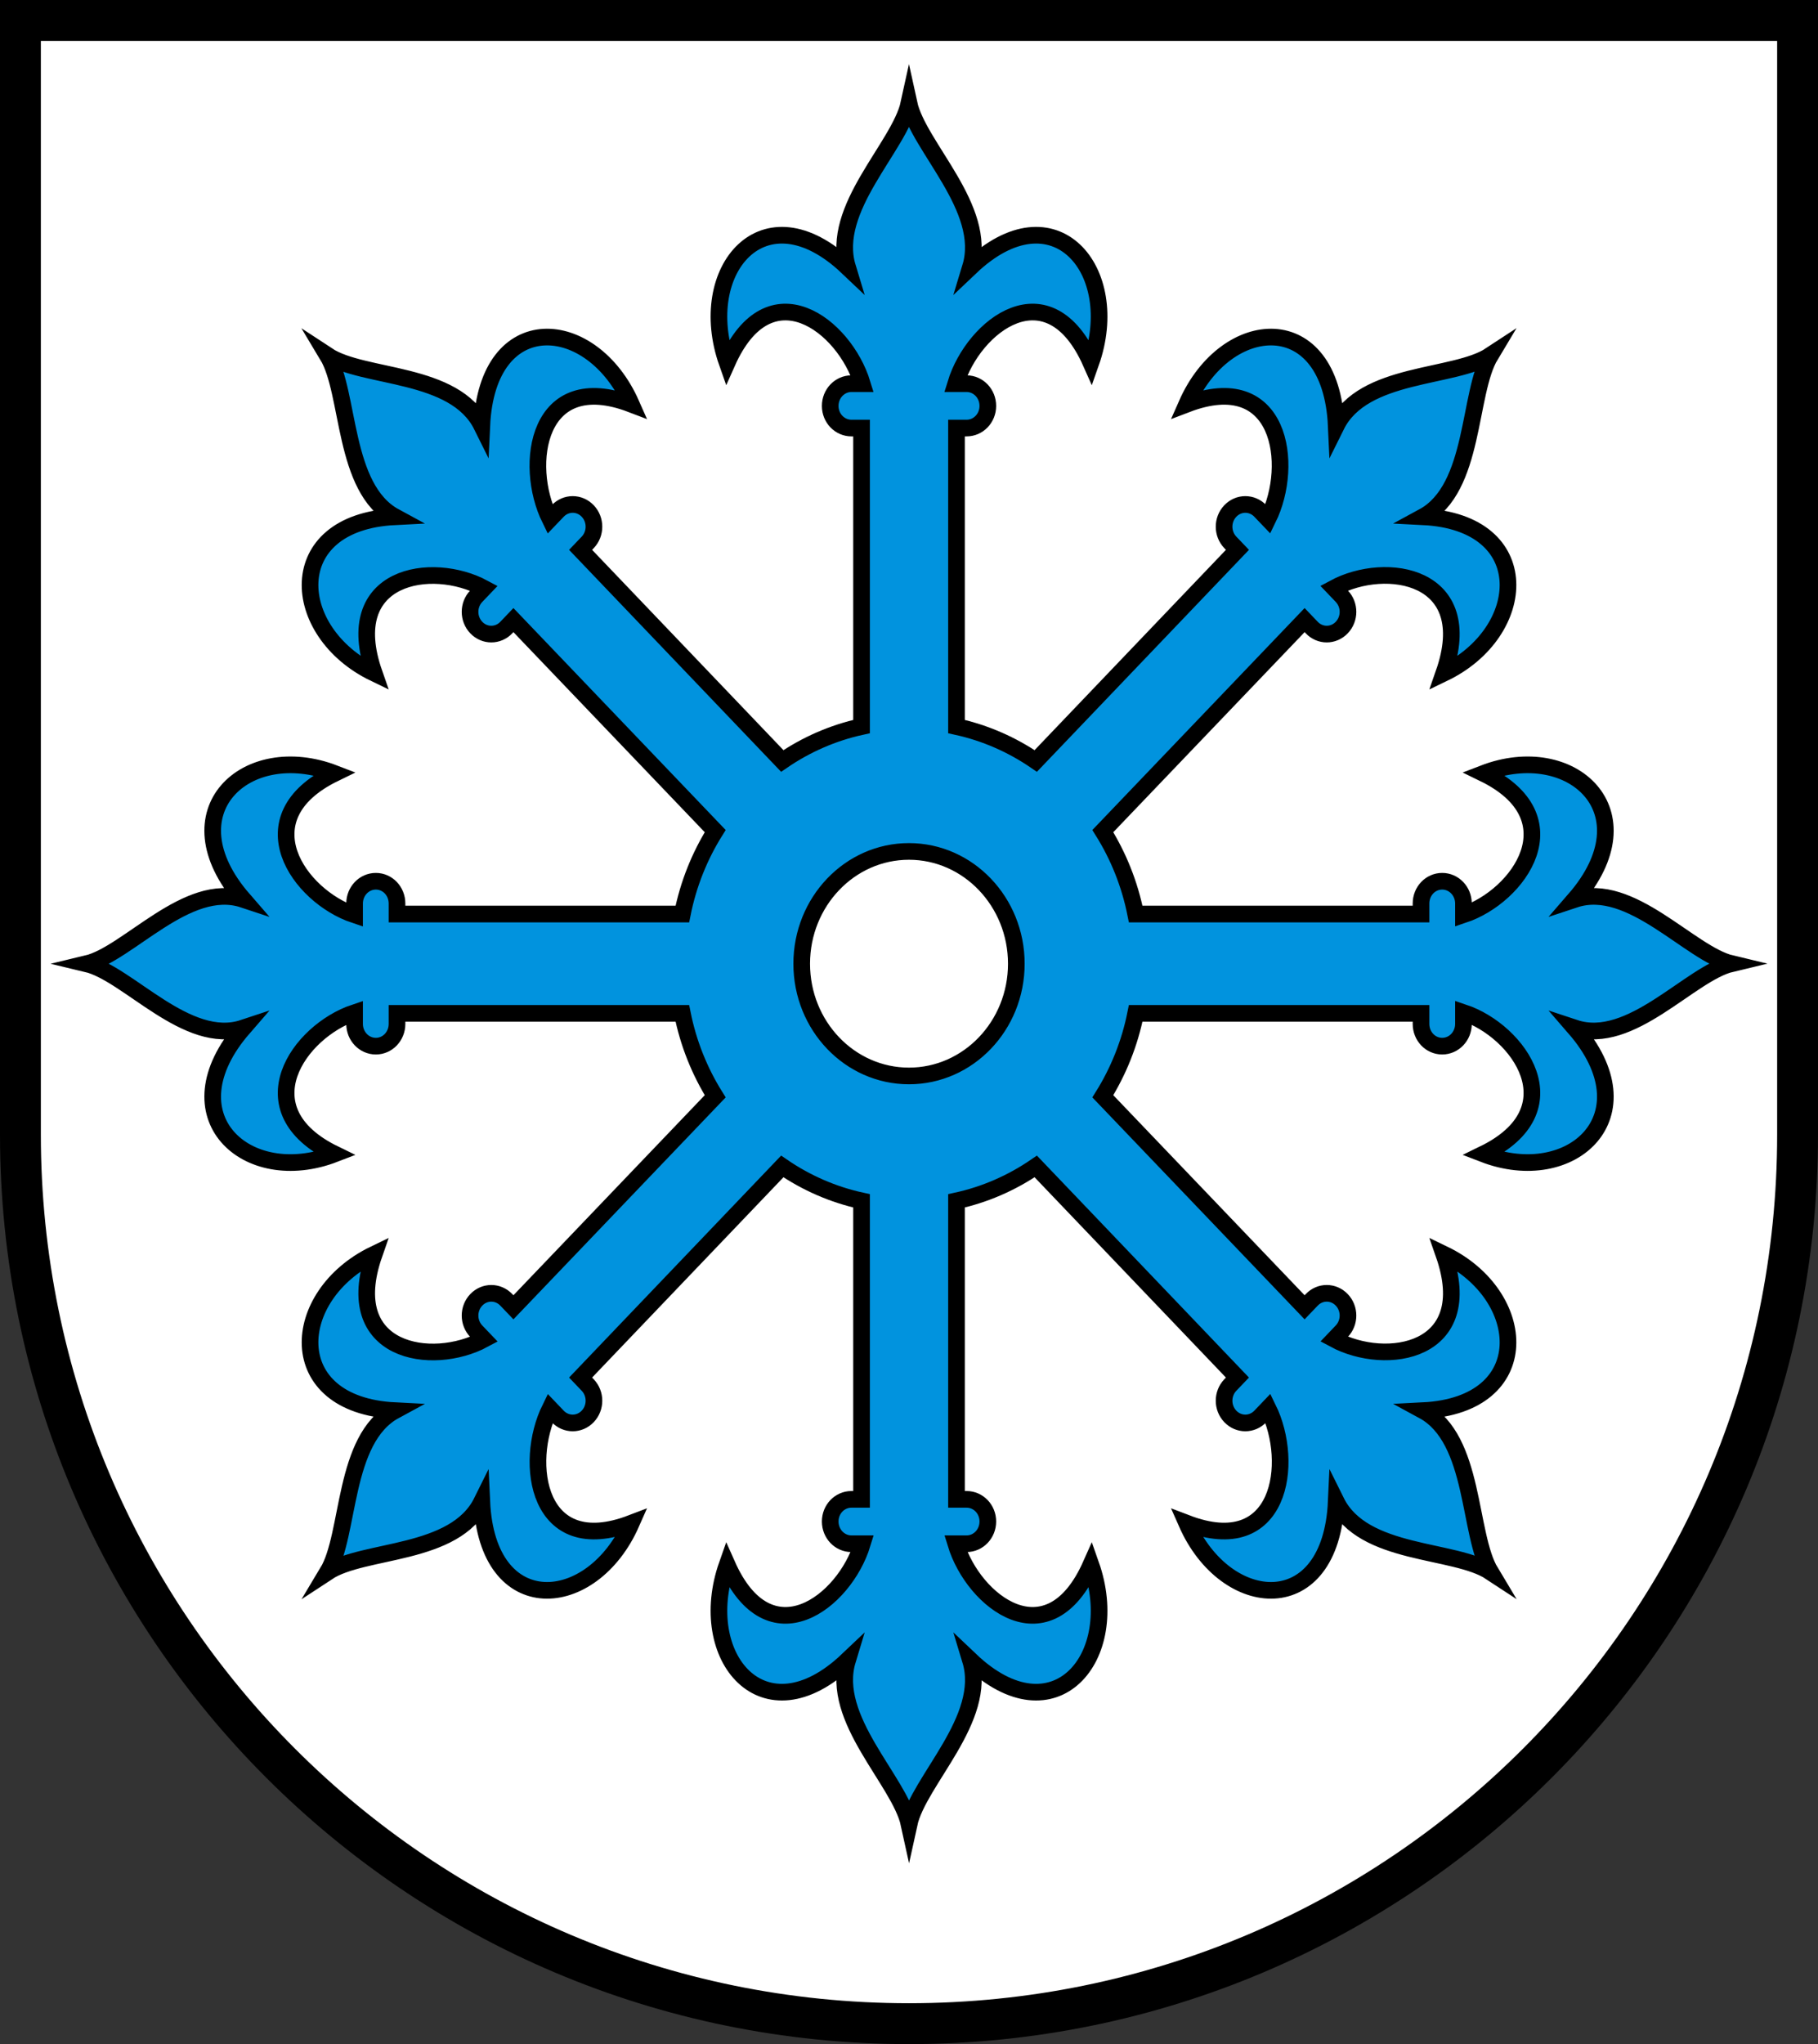 <?xml version="1.0" encoding="UTF-8"?>
<svg version="1.1" viewBox="0 0 534 600.03" xmlns="http://www.w3.org/2000/svg" xmlns:cc="http://creativecommons.org/ns#" xmlns:dc="http://purl.org/dc/elements/1.1/" xmlns:rdf="http://www.w3.org/1999/02/22-rdf-syntax-ns#">
<rect x="0" y="0" width="534" height="600.03" fill="#333333" stroke="none"/>
<g transform="translate(6.9871e-5 .031)" stroke="#000" stroke-linecap="round" stroke-miterlimit="20">
<path d="m6 5.969v326.69c-1.479e-4 0.115 0 0.229 0 0.344 0 144.15 116.85 261 261 261s261-116.85 261-261c0-0.115 1.5e-4 -0.229 0-0.344v-326.69h-522z" fill="#fff" stroke-width="12"/>
<path d="m266.99 30.281c-2.782 12.785-23.267 30.884-18.023 48.156-24.665-23.417-44.924 0.969-35.389 28 12.443-27.976 34.461-10.96 39.693 6.156h-3.168c-3.456 0-6.247 2.918-6.247 6.531s2.791 6.5 6.247 6.5h2.959v87.625c-8.439 1.839-16.309 5.316-23.284 10.094l-59.24-61.969 2.092-2.188c2.444-2.555 2.444-6.664 0-9.219-2.444-2.555-6.373-2.555-8.817 0l-2.272 2.375c-7.873-15.975-3.808-44.302 23.911-33.719-11.539-26.163-42.333-28.45-43.937 6.344-7.973-16.09-34.728-13.704-45.342-20.688 6.679 11.097 4.427 39.039 19.816 47.375-33.278 1.676-31.091 33.873-6.067 45.938-10.122-28.981 16.946-33.204 32.22-24.969l-2.242 2.344c-2.444 2.555-2.444 6.664 0 9.219 2.444 2.555 6.373 2.555 8.817 0l2.092-2.188 59.27 61.938c-4.57 7.292-7.895 15.521-9.654 24.344h-83.809v-3.094c0-3.614-2.761-6.531-6.217-6.531-3.456 1e-5 -6.247 2.918-6.247 6.531v3.344c-16.371-5.476-32.646-28.522-5.888-41.531-25.853-9.97-49.178 11.212-26.781 37-16.52-5.483-33.831 15.966-46.059 18.875 12.228 2.909 29.539 24.327 46.059 18.844-22.397 25.788 0.927 46.97 26.781 37-26.758-13.01-10.482-36.031 5.888-41.5v3.312c0 3.614 2.791 6.531 6.247 6.531 3.456 0 6.217-2.918 6.217-6.531v-3.094h83.809c1.759 8.823 5.084 17.052 9.654 24.344l-59.27 61.938-2.092-2.188c-2.444-2.555-6.373-2.555-8.817 0-2.444 2.555-2.444 6.664 0 9.219l2.272 2.375c-15.279 8.231-42.372 3.981-32.25-25-25.024 12.064-27.21 44.261 6.067 45.938-15.39 8.336-13.107 36.309-19.787 47.406 10.614-6.983 37.339-4.628 45.312-20.719 1.603 34.793 32.398 32.507 43.937 6.344-27.719 10.583-31.758-17.717-23.881-33.688l2.242 2.344c2.444 2.555 6.373 2.555 8.817 0 2.444-2.555 2.444-6.664 0-9.219l-2.092-2.188 59.24-61.969c6.974 4.778 14.845 8.255 23.284 10.094v87.625h-2.959c-3.456 0-6.247 2.886-6.247 6.5s2.791 6.531 6.247 6.531h3.198c-5.237 17.116-27.28 34.132-39.722 6.156-9.535 27.031 10.724 51.417 35.389 28-5.244 17.272 15.271 35.371 18.053 48.156 2.782-12.785 23.267-30.884 18.023-48.156 24.665 23.417 44.924-0.969 35.389-28-12.443 27.976-34.461 10.96-39.693-6.156h3.168c3.456 0 6.247-2.918 6.247-6.531s-2.791-6.5-6.247-6.5h-2.959v-87.625c8.439-1.839 16.309-5.316 23.284-10.094l59.24 61.969-2.092 2.188c-2.444 2.555-2.444 6.664 0 9.219 2.444 2.555 6.373 2.555 8.817 0l2.272-2.375c7.873 15.975 3.808 44.302-23.911 33.719 11.539 26.163 42.333 28.45 43.937-6.344 7.973 16.09 34.728 13.704 45.342 20.688-6.679-11.097-4.427-39.039-19.816-47.375 33.278-1.676 31.091-33.873 6.067-45.938 10.122 28.981-16.946 33.204-32.22 24.969l2.242-2.344c2.444-2.555 2.444-6.664 0-9.219-2.444-2.555-6.373-2.555-8.817 0l-2.092 2.188-59.27-61.938c4.57-7.292 7.895-15.521 9.654-24.344h83.809v3.094c0 3.614 2.761 6.531 6.217 6.531 3.456 0 6.247-2.918 6.247-6.531v-3.344c16.371 5.476 32.646 28.522 5.888 41.531 25.853 9.97 49.178-11.212 26.781-37 16.52 5.483 33.831-15.966 46.059-18.875-12.228-2.909-29.539-24.327-46.059-18.844 22.397-25.788-0.927-46.969-26.781-37 26.758 13.01 10.482 36.031-5.888 41.5v-3.312c0-3.614-2.791-6.531-6.247-6.531-3.456-1e-5 -6.217 2.918-6.217 6.531v3.094h-83.809c-1.759-8.823-5.084-17.052-9.654-24.344l59.27-61.938 2.092 2.188c2.444 2.555 6.373 2.555 8.817 0 2.444-2.555 2.444-6.664 0-9.219l-2.272-2.375c15.279-8.231 42.372-3.981 32.25 25 25.024-12.064 27.21-44.261-6.067-45.938 15.39-8.336 13.107-36.309 19.787-47.406-10.614 6.983-37.339 4.628-45.312 20.719-1.603-34.793-32.398-32.507-43.937-6.344 27.719-10.583 31.758 17.717 23.881 33.688l-2.242-2.344c-2.444-2.555-6.373-2.555-8.817 0-2.444 2.555-2.444 6.664 0 9.219l2.092 2.188-59.24 61.969c-6.974-4.778-14.845-8.255-23.284-10.094v-87.625h2.959c3.456 0 6.247-2.886 6.247-6.5s-2.791-6.531-6.247-6.531h-3.198c5.237-17.116 27.28-34.132 39.722-6.156 9.535-27.031-10.724-51.417-35.389-28 5.244-17.272-15.271-35.371-18.053-48.156zm0 219.62c17.399 0 31.533 14.778 31.533 32.969s-14.134 32.938-31.533 32.938-31.503-14.746-31.503-32.938 14.104-32.969 31.503-32.969z" fill="#0193de" stroke-width="4.89"/>
</g>
</svg>
